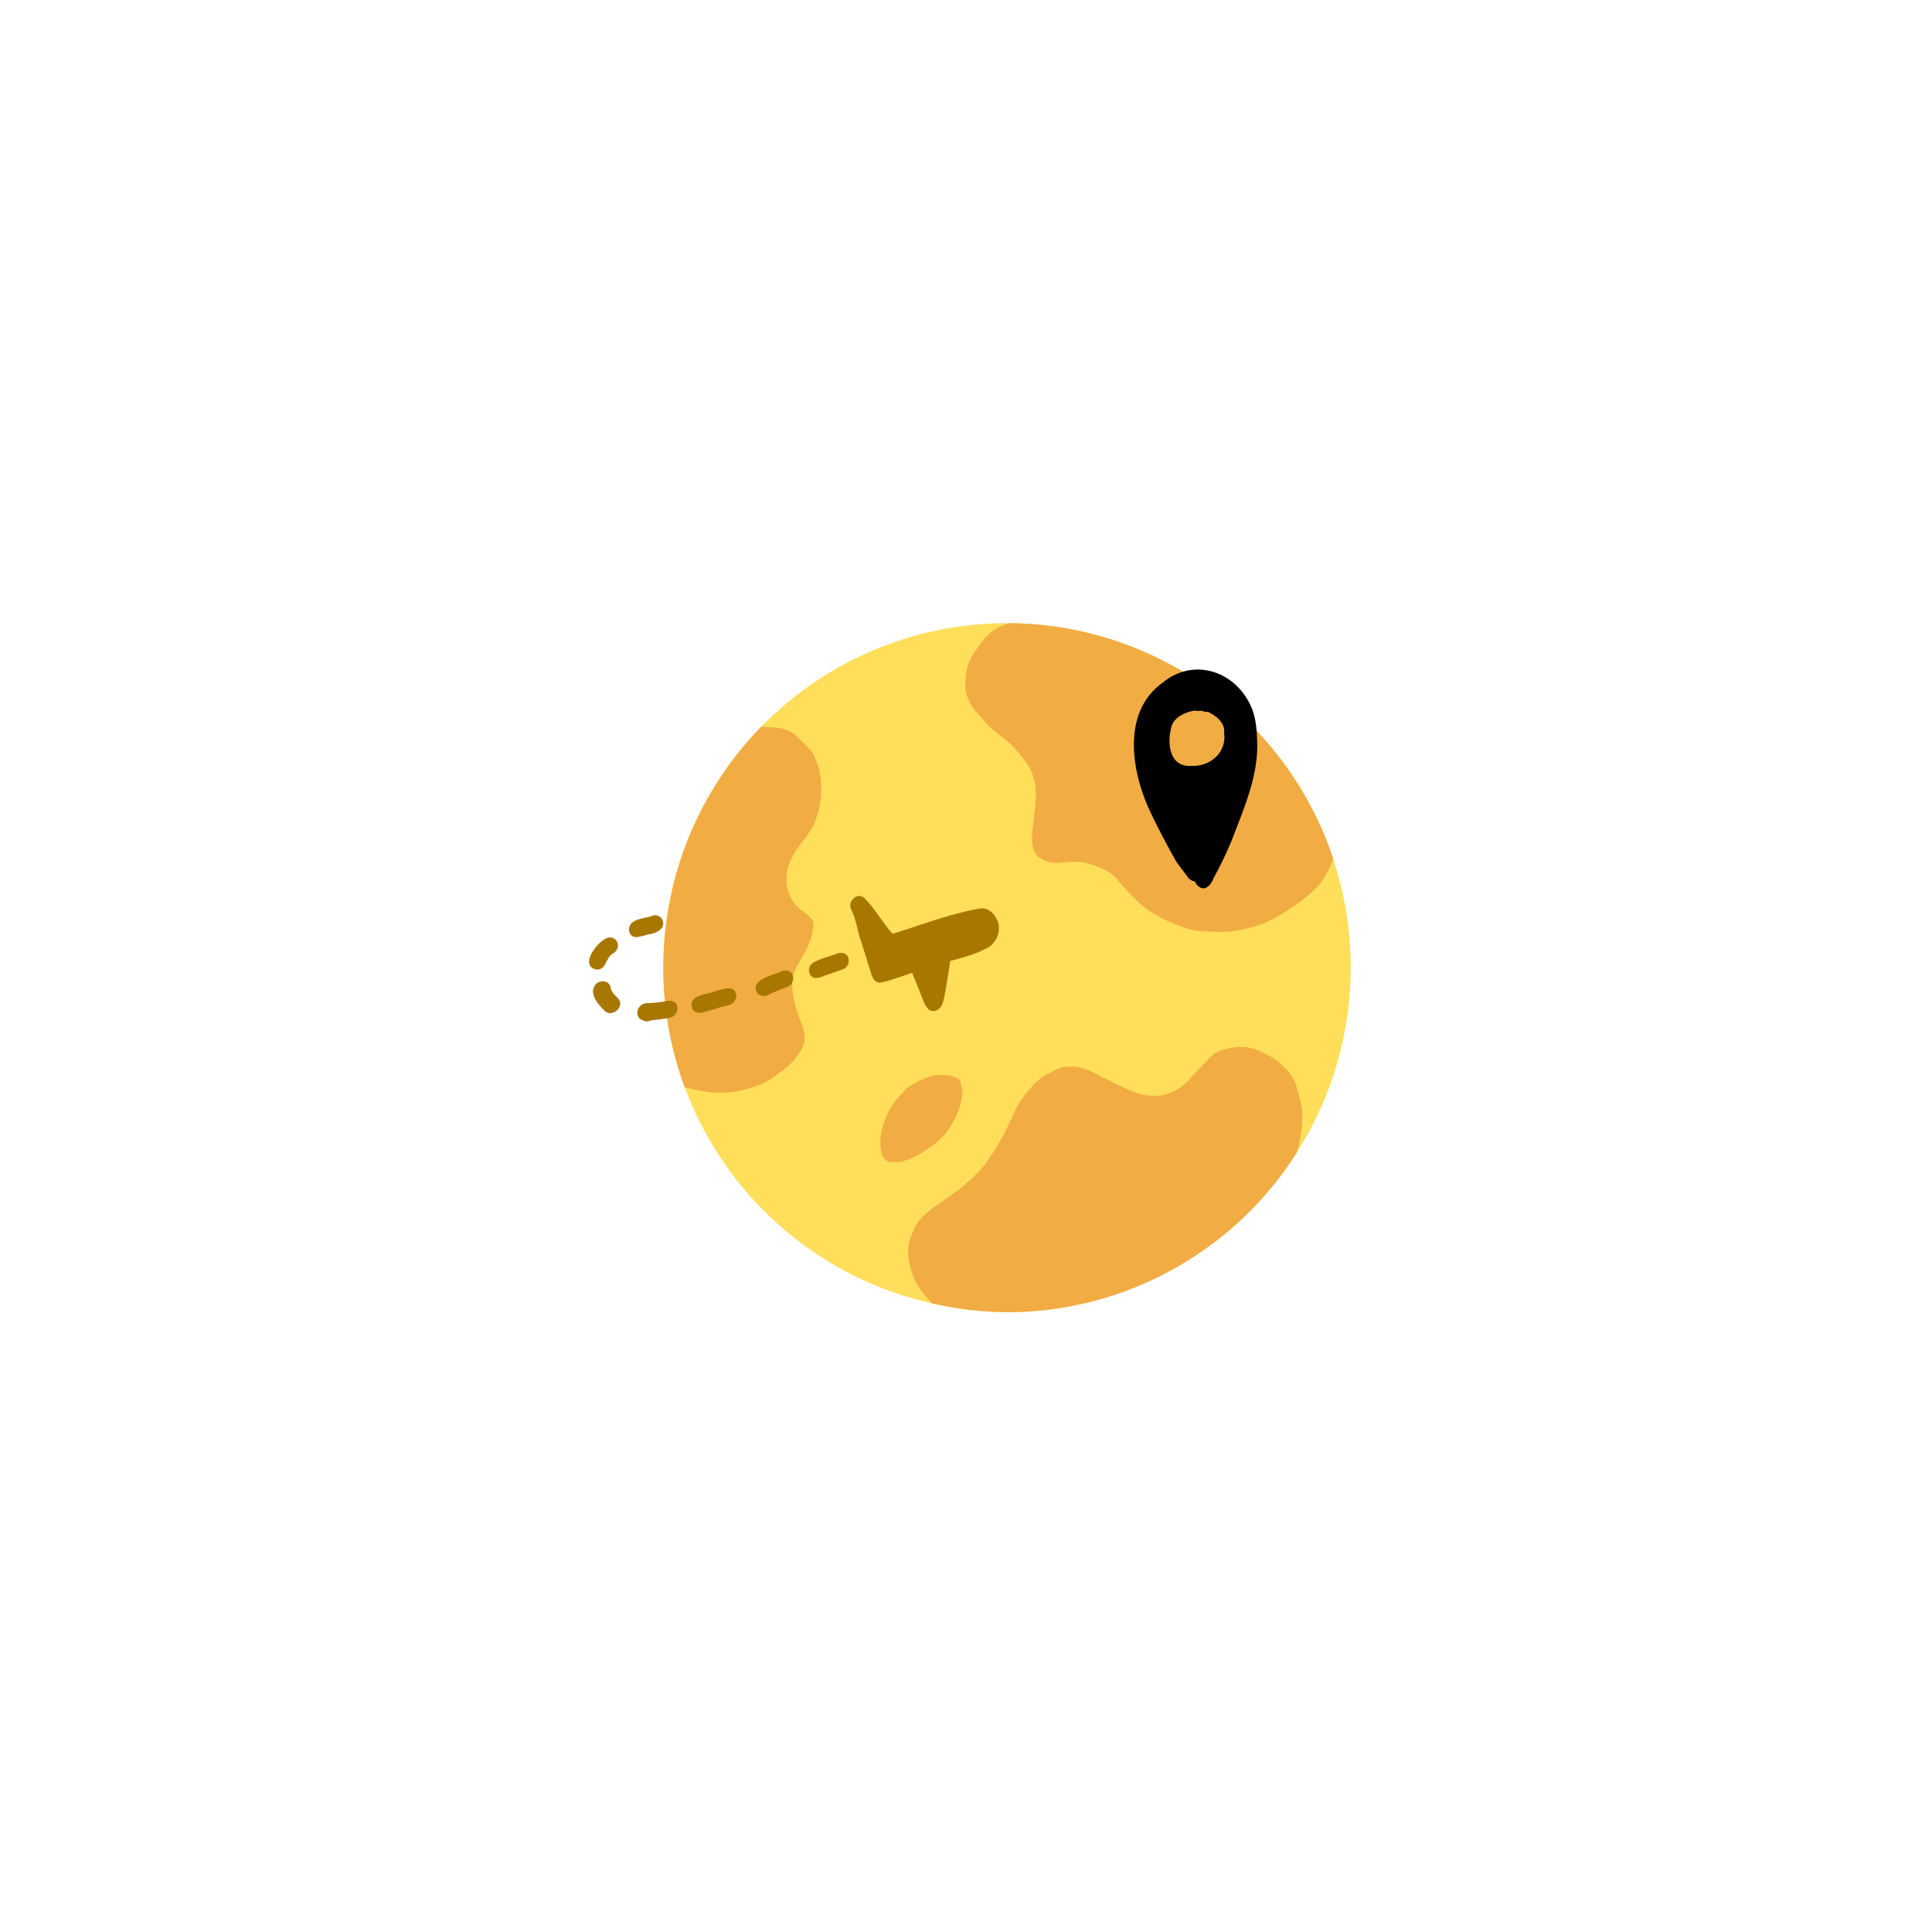 <svg xmlns="http://www.w3.org/2000/svg" xmlns:xlink="http://www.w3.org/1999/xlink" width="500" zoomAndPan="magnify" viewBox="0 0 375 375" height="500" preserveAspectRatio="xMidYMid meet" version="1.0"><defs><clipPath id="id1"><path d="M 128 120.469 L 262.5 120.469 L 262.5 254.719 L 128 254.719 Z M 128 120.469 " clip-rule="nonzero"/></clipPath><clipPath id="id2"><path d="M 176 203 L 253 203 L 253 254.719 L 176 254.719 Z M 176 203 " clip-rule="nonzero"/></clipPath><clipPath id="id3"><path d="M 187 120.469 L 259 120.469 L 259 181 L 187 181 Z M 187 120.469 " clip-rule="nonzero"/></clipPath></defs><g clip-path="url(#id1)"><path fill="#ffde59" d="M 262.156 186.469 C 262.18 187.562 262.172 188.656 262.141 189.75 C 262.109 190.84 262.051 191.934 261.965 193.023 C 261.879 194.113 261.766 195.203 261.629 196.285 C 261.488 197.371 261.324 198.453 261.133 199.527 C 260.938 200.605 260.723 201.676 260.477 202.742 C 260.23 203.809 259.961 204.867 259.664 205.918 C 259.367 206.973 259.047 208.016 258.699 209.055 C 258.352 210.09 257.977 211.117 257.582 212.137 C 257.184 213.156 256.758 214.164 256.312 215.16 C 255.863 216.156 255.395 217.145 254.898 218.117 C 254.402 219.094 253.883 220.055 253.34 221.004 C 252.797 221.953 252.23 222.887 251.641 223.809 C 251.051 224.73 250.441 225.637 249.809 226.527 C 249.176 227.418 248.52 228.293 247.844 229.152 C 247.168 230.008 246.469 230.852 245.754 231.676 C 245.035 232.5 244.297 233.309 243.543 234.094 C 242.785 234.883 242.008 235.652 241.215 236.402 C 240.418 237.152 239.605 237.883 238.777 238.594 C 237.945 239.305 237.098 239.992 236.234 240.66 C 235.371 241.328 234.488 241.977 233.594 242.602 C 232.695 243.227 231.785 243.828 230.859 244.41 C 229.934 244.992 228.996 245.547 228.043 246.082 C 227.09 246.617 226.125 247.129 225.145 247.613 C 224.168 248.102 223.18 248.562 222.18 249 C 221.176 249.438 220.168 249.852 219.145 250.242 C 218.125 250.629 217.094 250.992 216.055 251.332 C 215.02 251.668 213.973 251.98 212.918 252.266 C 211.863 252.551 210.805 252.812 209.734 253.047 C 208.668 253.281 207.598 253.488 206.52 253.672 C 205.445 253.852 204.363 254.008 203.277 254.137 C 202.195 254.262 201.105 254.363 200.016 254.441 C 198.926 254.516 197.836 254.562 196.746 254.582 L 195.426 254.582 C 194.34 254.582 193.25 254.555 192.164 254.504 C 191.078 254.449 189.996 254.371 188.914 254.262 C 187.832 254.156 186.754 254.023 185.676 253.863 C 184.602 253.703 183.531 253.52 182.465 253.305 C 181.398 253.094 180.336 252.855 179.281 252.594 C 178.227 252.328 177.18 252.039 176.137 251.723 C 175.098 251.41 174.066 251.07 173.043 250.703 C 172.016 250.336 171.004 249.945 169.996 249.531 C 168.992 249.117 168 248.676 167.016 248.211 C 166.031 247.746 165.059 247.262 164.098 246.75 C 163.141 246.238 162.191 245.703 161.258 245.145 C 160.324 244.586 159.406 244.004 158.5 243.402 C 157.594 242.801 156.707 242.176 155.832 241.527 C 154.957 240.883 154.098 240.215 153.254 239.523 C 152.414 238.836 151.586 238.129 150.781 237.398 C 149.973 236.668 149.184 235.922 148.41 235.152 C 147.641 234.387 146.891 233.602 146.156 232.797 C 145.422 231.992 144.711 231.168 144.02 230.328 C 143.324 229.492 142.652 228.637 142.004 227.762 C 141.352 226.891 140.723 226.004 140.117 225.102 C 139.508 224.195 138.922 223.281 138.359 222.348 C 137.797 221.418 137.258 220.473 136.742 219.512 C 136.227 218.555 135.73 217.586 135.262 216.602 C 134.793 215.621 134.348 214.629 133.93 213.625 C 133.508 212.621 133.109 211.605 132.738 210.582 C 132.367 209.559 132.023 208.527 131.703 207.488 C 131.383 206.445 131.086 205.398 130.816 204.344 C 130.547 203.289 130.301 202.227 130.086 201.16 C 129.867 200.094 129.676 199.023 129.508 197.945 C 129.344 196.871 129.203 195.793 129.09 194.707 C 128.98 193.625 128.891 192.539 128.832 191.453 C 128.773 190.367 128.738 189.277 128.734 188.188 C 128.727 187.102 128.746 186.012 128.793 184.926 C 128.84 183.836 128.91 182.75 129.012 181.668 C 129.109 180.582 129.234 179.5 129.387 178.422 C 129.539 177.344 129.719 176.27 129.922 175.203 C 130.129 174.133 130.359 173.07 130.613 172.012 C 130.871 170.953 131.152 169.902 131.461 168.855 C 131.77 167.812 132.102 166.777 132.461 165.75 C 132.82 164.719 133.203 163.703 133.609 162.691 C 134.02 161.684 134.449 160.684 134.906 159.695 C 135.363 158.707 135.844 157.73 136.348 156.77 C 136.855 155.805 137.383 154.852 137.934 153.914 C 138.484 152.973 139.059 152.051 139.652 151.141 C 140.25 150.23 140.867 149.332 141.508 148.453 C 142.148 147.574 142.809 146.707 143.492 145.859 C 144.172 145.012 144.875 144.184 145.598 143.367 C 146.32 142.555 147.062 141.758 147.824 140.98 C 148.586 140.203 149.363 139.445 150.164 138.707 C 150.961 137.969 151.777 137.25 152.613 136.551 C 153.445 135.852 154.297 135.172 155.16 134.516 C 156.027 133.859 156.91 133.223 157.809 132.609 C 158.707 131.992 159.617 131.402 160.547 130.832 C 161.473 130.262 162.41 129.715 163.363 129.191 C 164.316 128.668 165.285 128.168 166.262 127.691 C 167.238 127.215 168.227 126.762 169.227 126.336 C 170.227 125.906 171.238 125.504 172.258 125.125 C 173.277 124.746 174.305 124.395 175.34 124.066 C 176.379 123.738 177.422 123.434 178.473 123.156 C 179.523 122.883 180.582 122.629 181.645 122.406 C 182.711 122.18 183.777 121.98 184.852 121.809 C 185.926 121.633 187.004 121.488 188.082 121.367 C 189.164 121.246 190.246 121.152 191.332 121.086 C 192.418 121.02 193.504 120.977 194.59 120.965 C 195.68 120.949 196.766 120.965 197.852 121.004 C 198.938 121.043 200.023 121.105 201.105 121.199 C 202.191 121.293 203.27 121.41 204.348 121.555 C 205.426 121.699 206.5 121.871 207.57 122.07 C 208.637 122.27 209.703 122.492 210.758 122.742 C 211.816 122.992 212.871 123.266 213.914 123.566 C 214.961 123.871 215.996 124.195 217.023 124.547 C 218.055 124.902 219.074 125.277 220.086 125.68 C 221.094 126.082 222.094 126.508 223.086 126.961 C 224.074 127.41 225.051 127.887 226.02 128.383 C 226.984 128.883 227.938 129.406 228.879 129.949 C 229.82 130.496 230.746 131.062 231.66 131.656 C 232.574 132.246 233.473 132.859 234.355 133.492 C 235.238 134.129 236.105 134.785 236.957 135.461 C 237.809 136.141 238.645 136.836 239.461 137.555 C 240.277 138.273 241.078 139.012 241.859 139.77 C 242.641 140.527 243.402 141.301 244.145 142.098 C 244.887 142.891 245.613 143.703 246.316 144.535 C 247.02 145.363 247.703 146.211 248.363 147.074 C 249.027 147.938 249.668 148.816 250.285 149.711 C 250.906 150.605 251.504 151.516 252.078 152.441 C 252.652 153.363 253.207 154.301 253.734 155.254 C 254.262 156.203 254.77 157.168 255.25 158.145 C 255.734 159.121 256.191 160.109 256.625 161.105 C 257.059 162.105 257.469 163.113 257.852 164.133 C 258.238 165.148 258.598 166.176 258.934 167.211 C 259.266 168.25 259.574 169.293 259.859 170.344 C 260.145 171.395 260.402 172.453 260.633 173.516 C 260.863 174.578 261.07 175.648 261.25 176.723 C 261.43 177.797 261.586 178.875 261.711 179.953 C 261.84 181.035 261.938 182.121 262.016 183.207 C 262.09 184.293 262.137 185.379 262.156 186.469 Z M 262.156 186.469 " fill-opacity="1" fill-rule="nonzero"/></g><g clip-path="url(#id2)"><path fill="#f1ac44" d="M 180.922 252.992 L 180.871 252.938 C 180.176 252.207 179.523 251.445 178.91 250.645 C 178.527 250.117 178.18 249.586 177.848 249.023 C 177.688 248.715 177.535 248.395 177.391 248.074 C 177.133 247.406 176.906 246.734 176.711 246.043 C 176.586 245.527 176.488 245 176.402 244.473 C 176.32 243.945 176.297 243.289 176.281 242.695 C 176.281 242.34 176.32 241.992 176.363 241.637 C 176.41 241.391 176.465 241.148 176.523 240.906 C 176.75 240.184 177.016 239.473 177.32 238.773 L 177.363 238.691 L 177.363 238.633 C 177.391 238.57 177.422 238.512 177.457 238.457 C 177.688 238.023 177.938 237.598 178.203 237.188 C 178.414 236.898 178.633 236.625 178.871 236.348 C 178.891 236.32 178.91 236.297 178.934 236.277 C 179.645 235.609 180.387 234.984 181.16 234.398 L 181.195 234.398 L 181.332 234.297 C 183.324 232.816 185.473 231.539 187.324 229.891 C 188.602 228.832 189.781 227.672 190.871 226.418 C 191.305 225.891 191.676 225.312 192.055 224.742 C 192.434 224.176 192.906 223.523 193.277 222.871 C 194.012 221.586 194.812 220.355 195.426 219.004 C 196.043 217.652 196.609 216.465 197.199 215.227 C 197.734 214.254 198.328 213.32 198.977 212.422 C 199.547 211.695 200.156 211 200.809 210.344 C 201.234 209.926 201.68 209.531 202.145 209.16 C 202.375 209 202.613 208.852 202.855 208.703 C 203.336 208.449 203.82 208.219 204.305 207.977 C 204.789 207.73 205.223 207.52 205.695 207.312 L 206.062 207.199 C 206.309 207.145 206.559 207.102 206.805 207.074 L 206.758 207.074 L 206.859 207.074 C 207.371 207.031 207.883 207.016 208.398 207.027 C 208.637 207.027 208.879 207.051 209.125 207.098 C 209.527 207.176 209.922 207.277 210.309 207.391 C 210.941 207.609 211.566 207.844 212.184 208.125 C 212.797 208.402 213.254 208.715 213.793 209 C 214.328 209.285 214.938 209.551 215.52 209.816 C 217.105 210.652 218.734 211.398 220.398 212.062 C 221.891 212.605 223.426 212.801 225.008 212.656 C 225.496 212.594 225.973 212.488 226.441 212.336 C 227.199 212.09 227.922 211.777 228.621 211.398 C 229.723 210.676 230.691 209.805 231.523 208.785 C 232.215 208.059 232.902 207.328 233.578 206.582 C 234.137 205.992 234.711 205.363 235.352 204.805 C 235.512 204.672 235.684 204.535 235.855 204.41 C 236.023 204.285 236.066 204.277 236.172 204.227 C 236.445 204.094 236.723 203.977 237.008 203.863 C 237.422 203.723 237.836 203.605 238.262 203.504 L 238.352 203.504 C 238.898 203.391 239.449 203.301 240.008 203.242 C 240.449 203.215 240.887 203.199 241.324 203.215 C 241.762 203.227 242.074 203.289 242.453 203.348 C 242.832 203.41 243.188 203.516 243.555 203.621 C 243.922 203.727 244.145 203.852 244.441 203.984 L 244.301 203.91 C 245.371 204.398 246.41 204.938 247.422 205.535 C 247.652 205.699 247.879 205.879 248.098 206.055 C 248.797 206.691 249.469 207.352 250.102 208.051 C 250.281 208.27 250.457 208.492 250.629 208.723 C 250.801 208.953 250.926 209.207 251.074 209.461 C 251.238 209.824 251.398 210.184 251.547 210.551 C 251.914 211.652 252.191 212.789 252.457 213.922 C 252.574 214.484 252.676 215.047 252.742 215.621 C 252.777 216.047 252.789 216.477 252.793 216.902 C 252.793 217.855 252.664 218.797 252.551 219.738 C 252.438 220.68 252.262 221.57 252.047 222.48 C 251.926 222.93 251.789 223.383 251.641 223.82 C 250.168 226.133 248.562 228.348 246.816 230.465 C 245.074 232.578 243.207 234.578 241.219 236.465 C 239.227 238.348 237.129 240.105 234.922 241.73 C 232.719 243.355 230.422 244.84 228.031 246.184 C 225.641 247.527 223.18 248.715 220.645 249.754 C 218.109 250.793 215.52 251.672 212.875 252.391 C 210.234 253.109 207.555 253.66 204.844 254.051 C 202.133 254.438 199.406 254.656 196.668 254.707 L 195.348 254.707 C 190.477 254.664 185.668 254.09 180.922 252.992 Z M 180.922 252.992 " fill-opacity="1" fill-rule="nonzero"/></g><path fill="#f1ac44" d="M 173.145 225.574 C 172.949 225.574 172.762 225.523 172.555 225.496 L 172.465 225.465 L 172.238 225.359 L 171.887 225.121 L 171.59 224.863 C 171.59 224.828 171.523 224.789 171.496 224.75 C 171.465 224.707 171.441 224.668 171.418 224.617 C 171.395 224.57 171.289 224.371 171.234 224.238 C 171.234 224.211 171.234 224.168 171.188 224.133 L 171.047 223.617 C 170.973 223.211 170.918 222.805 170.887 222.391 C 170.867 221.797 170.883 221.207 170.934 220.613 C 171 220.086 171.098 219.559 171.223 219.039 C 171.457 218.23 171.738 217.441 172.066 216.672 C 172.066 216.598 172.133 216.535 172.164 216.465 L 172.164 216.391 C 172.441 215.801 172.754 215.273 173.062 214.727 C 173.371 214.184 173.734 213.781 174.102 213.324 C 174.695 212.629 175.316 211.945 175.949 211.273 L 176.414 210.949 C 177.074 210.52 177.75 210.125 178.449 209.766 C 179.043 209.504 179.594 209.25 180.176 209.043 C 180.531 208.93 180.895 208.828 181.254 208.746 C 181.469 208.703 181.688 208.676 181.906 208.656 C 182.461 208.656 183.023 208.656 183.586 208.656 C 183.914 208.656 184.242 208.715 184.57 208.77 L 184.695 208.805 C 185.094 208.953 185.484 209.129 185.879 209.312 L 186.152 209.48 L 186.211 209.52 L 186.281 209.652 C 186.32 209.727 186.355 209.805 186.383 209.883 C 186.41 209.961 186.438 210.043 186.453 210.125 C 186.578 210.688 186.715 211.25 186.812 211.82 C 186.812 211.84 186.812 211.863 186.812 211.883 C 186.812 212.066 186.812 212.258 186.773 212.441 C 186.703 212.969 186.617 213.496 186.512 214.016 C 186.418 214.395 186.312 214.77 186.188 215.137 C 185.891 215.898 185.594 216.652 185.203 217.387 C 184.816 218.121 184.453 218.703 184.023 219.34 C 183.797 219.656 183.562 219.934 183.305 220.258 C 182.781 220.809 182.234 221.336 181.668 221.852 C 181.277 222.172 180.863 222.477 180.445 222.766 C 179.496 223.355 178.547 224.008 177.547 224.543 C 176.922 224.824 176.289 225.07 175.641 225.289 C 175.344 225.383 175.051 225.465 174.754 225.543 L 174.383 225.59 L 174.074 225.59 C 173.766 225.598 173.48 225.586 173.145 225.574 Z M 173.145 225.574 " fill-opacity="1" fill-rule="nonzero"/><path fill="#f1ac44" d="M 138.027 212.016 C 136.352 211.812 134.691 211.504 133.055 211.09 L 133.238 211.145 L 132.898 211.055 C 131.809 208.098 130.926 205.082 130.262 202 C 129.594 198.922 129.145 195.809 128.918 192.664 C 128.688 189.523 128.684 186.379 128.898 183.234 C 129.113 180.09 129.547 176.977 130.203 173.895 C 130.855 170.809 131.723 167.789 132.805 164.828 C 133.887 161.867 135.168 159 136.652 156.219 C 138.141 153.441 139.812 150.781 141.676 148.238 C 143.535 145.695 145.566 143.301 147.766 141.043 L 148.734 141.109 C 149.629 141.164 150.508 141.223 151.418 141.336 L 152.012 141.465 C 152.516 141.629 153.004 141.82 153.488 142.059 L 153.719 142.18 C 153.887 142.289 154.051 142.402 154.207 142.523 C 154.668 142.934 155.098 143.367 155.543 143.793 L 156.684 144.875 C 156.898 145.113 157.117 145.344 157.316 145.594 C 157.52 145.844 157.637 146.039 157.785 146.273 C 157.934 146.512 158.004 146.695 158.109 146.902 C 158.34 147.445 158.555 147.992 158.746 148.543 C 158.871 148.945 158.984 149.348 159.074 149.727 C 159.18 150.285 159.25 150.848 159.316 151.41 C 159.375 152.18 159.406 152.945 159.398 153.715 C 159.398 154.223 159.34 154.73 159.281 155.242 C 159.16 156.023 159.016 156.801 158.832 157.57 C 158.648 158.34 158.387 158.949 158.133 159.629 C 157.996 159.938 157.859 160.223 157.707 160.535 C 157.441 161.004 157.156 161.461 156.844 161.906 C 156.383 162.547 155.898 163.172 155.426 163.805 C 154.988 164.363 154.582 164.941 154.207 165.543 C 153.805 166.195 153.469 166.879 153.195 167.59 C 152.91 168.297 152.727 169.031 152.645 169.789 C 152.586 170.609 152.629 171.426 152.781 172.234 C 153.164 173.941 154.016 175.371 155.336 176.516 C 155.777 176.898 156.258 177.223 156.715 177.578 C 156.934 177.754 157.141 177.945 157.34 178.133 L 157.457 178.27 L 157.637 178.543 L 157.707 178.68 C 157.738 178.762 157.766 178.852 157.789 178.941 C 157.812 179.027 157.844 179.137 157.859 179.234 L 157.859 179.418 C 157.859 179.574 157.859 179.727 157.859 179.875 C 157.789 180.41 157.688 180.941 157.578 181.469 C 157.488 181.844 157.375 182.203 157.258 182.566 C 156.992 183.246 156.703 183.914 156.387 184.566 C 155.797 185.688 155.074 186.73 154.52 187.859 C 153.867 189.285 153.637 190.777 153.828 192.332 C 153.977 193.625 154.25 194.887 154.656 196.121 C 154.984 197.199 155.418 198.23 155.797 199.281 C 155.891 199.582 155.969 199.871 156.039 200.188 C 156.109 200.5 156.145 200.875 156.18 201.223 C 156.18 201.43 156.18 201.637 156.18 201.844 C 156.18 202.051 156.145 202.141 156.121 202.289 L 156.016 202.668 C 155.902 202.941 155.785 203.207 155.656 203.48 C 155.449 203.871 155.223 204.242 154.984 204.609 C 154.75 204.977 154.348 205.477 154 205.891 C 153.648 206.305 153.316 206.582 152.957 206.914 C 151.941 207.773 150.875 208.555 149.781 209.32 L 149.445 209.539 L 149.605 209.434 L 149.445 209.539 C 149.07 209.766 148.699 209.977 148.32 210.18 C 147.73 210.438 147.195 210.672 146.621 210.891 C 145.395 211.273 144.152 211.594 142.891 211.844 C 142.223 211.945 141.559 212.02 140.887 212.062 L 139.938 212.062 C 139.301 212.09 138.66 212.066 138.027 212.016 Z M 138.027 212.016 " fill-opacity="1" fill-rule="nonzero"/><g clip-path="url(#id3)"><path fill="#f1ac44" d="M 237.297 180.895 C 236.156 180.895 235.02 180.812 233.883 180.777 L 234.16 180.777 C 233.371 180.75 232.582 180.684 231.797 180.57 C 231.051 180.422 230.32 180.223 229.602 179.977 C 228.879 179.723 228.172 179.434 227.465 179.125 C 226.762 178.816 226.102 178.531 225.449 178.211 L 225.422 178.211 C 224.895 177.91 224.379 177.621 223.863 177.266 C 223.352 176.91 222.871 176.672 222.398 176.316 C 221.633 175.699 220.902 175.043 220.211 174.352 C 219.73 173.875 219.27 173.379 218.797 172.898 C 218.32 172.438 217.871 171.953 217.453 171.441 C 217.125 171.012 216.77 170.598 216.395 170.211 C 215.934 169.738 215.414 169.344 214.84 169.023 C 214.375 168.781 213.902 168.562 213.414 168.375 C 212.867 168.16 212.332 167.941 211.773 167.781 C 211.234 167.598 210.684 167.457 210.117 167.367 C 209.52 167.277 208.918 167.25 208.312 167.285 C 207.812 167.285 207.297 167.332 206.793 167.383 C 206.293 167.438 205.879 167.496 205.414 167.52 C 205.113 167.52 204.824 167.52 204.516 167.469 C 204.211 167.414 203.844 167.355 203.504 167.273 C 203.258 167.207 203.016 167.129 202.777 167.035 C 202.648 166.98 202.52 166.922 202.395 166.855 C 202.152 166.703 201.922 166.543 201.691 166.371 L 201.766 166.43 L 201.672 166.359 L 201.637 166.359 L 201.555 166.293 L 201.59 166.293 L 201.555 166.293 L 201.453 166.219 L 201.629 166.352 C 201.504 166.258 201.383 166.152 201.27 166.039 C 201.191 165.949 201.117 165.863 201.039 165.762 C 200.961 165.66 200.934 165.605 200.887 165.531 C 200.84 165.453 200.762 165.262 200.703 165.129 C 200.645 164.992 200.555 164.695 200.488 164.469 C 200.426 164.246 200.398 164.02 200.363 163.793 C 200.32 163.117 200.32 162.441 200.363 161.762 C 200.398 161.207 200.461 160.656 200.52 160.105 C 200.594 159.453 200.656 158.801 200.727 158.145 C 200.906 156.887 201.02 155.625 201.059 154.352 C 201.062 153.777 201.039 153.203 200.984 152.629 C 200.914 151.957 200.762 151.305 200.535 150.668 C 200.352 150.086 200.113 149.523 199.82 148.988 C 199.48 148.402 199.102 147.84 198.68 147.312 C 197.988 146.441 197.266 145.574 196.492 144.777 L 196.52 144.777 L 196.414 144.668 L 196.359 144.609 L 196.414 144.668 C 195.918 144.191 195.398 143.746 194.852 143.324 C 194.262 142.863 193.668 142.414 193.078 141.957 C 192.594 141.547 192.125 141.109 191.684 140.652 C 191.18 140.102 190.707 139.527 190.203 138.984 C 189.742 138.504 189.309 138.004 188.902 137.477 C 188.707 137.184 188.516 136.887 188.348 136.57 C 188.102 136.086 187.879 135.59 187.684 135.086 C 187.625 134.914 187.57 134.742 187.531 134.57 C 187.465 134.234 187.41 133.902 187.375 133.559 C 187.359 132.766 187.391 131.977 187.465 131.188 C 187.52 130.684 187.602 130.18 187.715 129.684 C 187.82 129.281 187.945 128.887 188.098 128.5 C 188.336 127.969 188.602 127.453 188.891 126.953 C 189.48 126.016 190.18 125.176 190.855 124.281 C 191.172 123.887 191.516 123.512 191.879 123.156 C 192.172 122.891 192.469 122.637 192.789 122.398 C 193.105 122.16 193.426 121.965 193.766 121.77 C 194.238 121.547 194.723 121.352 195.219 121.18 C 195.426 121.133 195.621 121.059 195.809 120.957 C 197.543 120.969 199.27 121.047 200.996 121.188 C 202.719 121.332 204.438 121.543 206.145 121.82 C 207.855 122.102 209.551 122.445 211.234 122.855 C 212.914 123.266 214.578 123.738 216.223 124.277 C 217.867 124.816 219.492 125.422 221.09 126.086 C 222.688 126.754 224.258 127.48 225.801 128.27 C 227.34 129.059 228.852 129.902 230.328 130.809 C 231.801 131.715 233.242 132.68 234.641 133.695 C 236.043 134.715 237.402 135.785 238.723 136.91 C 240.039 138.031 241.312 139.207 242.539 140.43 C 243.766 141.652 244.945 142.922 246.07 144.238 C 247.199 145.551 248.277 146.906 249.297 148.309 C 250.32 149.707 251.289 151.141 252.199 152.617 C 253.109 154.09 253.965 155.598 254.758 157.137 C 255.551 158.68 256.285 160.246 256.957 161.844 C 257.629 163.441 258.238 165.062 258.785 166.707 C 258.68 167.035 258.566 167.348 258.438 167.668 C 258.012 168.609 257.504 169.516 256.988 170.418 C 256.762 170.785 256.527 171.145 256.273 171.496 C 256.129 171.66 255.988 171.82 255.84 171.98 C 254.836 172.965 253.785 173.895 252.688 174.77 C 251.359 175.781 249.98 176.711 248.547 177.566 C 247.566 178.121 246.57 178.648 245.547 179.117 C 244.418 179.543 243.266 179.898 242.094 180.191 L 241.738 180.285 C 240.762 180.504 239.777 180.676 238.781 180.793 C 238.336 180.848 237.887 180.871 237.438 180.871 Z M 237.297 180.895 " fill-opacity="1" fill-rule="nonzero"/></g><path fill="#a87700" d="M 122.117 180.742 C 121.805 178.477 124.703 178.289 126.258 177.902 C 126.441 177.785 126.641 177.711 126.855 177.672 C 127.07 177.637 127.285 177.641 127.5 177.688 C 127.711 177.738 127.906 177.824 128.086 177.949 C 128.266 178.074 128.41 178.23 128.527 178.414 C 129.41 180.289 127.258 181.23 125.73 181.375 C 125.016 181.633 124.281 181.805 123.523 181.895 C 123.18 181.91 122.871 181.809 122.602 181.586 C 122.332 181.367 122.172 181.086 122.117 180.742 Z M 122.117 180.742 " fill-opacity="1" fill-rule="nonzero"/><path fill="#a87700" d="M 115.66 188.176 C 112.492 187.363 115.77 183.105 117.434 182.25 C 119.508 181.066 120.98 183.797 119.035 185.035 C 117.586 185.723 117.758 188.188 115.93 188.188 Z M 115.66 188.176 " fill-opacity="1" fill-rule="nonzero"/><path fill="#a87700" d="M 117.457 196.293 C 116.227 195.109 114.297 192.996 115.457 191.266 C 115.586 191.078 115.742 190.918 115.93 190.789 C 116.117 190.656 116.32 190.566 116.543 190.512 C 116.762 190.457 116.988 190.441 117.211 190.469 C 117.438 190.5 117.652 190.566 117.852 190.672 C 118.301 190.965 118.527 191.379 118.539 191.91 C 118.852 192.605 119.297 193.199 119.883 193.688 C 121.141 194.836 119.836 196.648 118.461 196.648 C 118.082 196.66 117.746 196.539 117.457 196.293 Z M 117.457 196.293 " fill-opacity="1" fill-rule="nonzero"/><path fill="#a87700" d="M 124.035 196.609 C 124.059 196.379 124.121 196.16 124.227 195.953 C 124.328 195.746 124.465 195.566 124.633 195.406 C 124.805 195.25 124.996 195.125 125.207 195.035 C 125.422 194.949 125.645 194.898 125.875 194.891 C 126.09 194.883 126.297 194.918 126.5 195 C 126.699 195.082 126.875 195.199 127.027 195.355 C 127.176 195.512 127.289 195.691 127.359 195.895 C 127.434 196.102 127.465 196.309 127.445 196.527 C 127.422 196.758 127.359 196.977 127.254 197.184 C 127.152 197.391 127.016 197.574 126.844 197.73 C 126.676 197.891 126.484 198.016 126.27 198.102 C 126.055 198.191 125.832 198.242 125.602 198.25 C 125.383 198.258 125.176 198.223 124.977 198.141 C 124.773 198.059 124.598 197.938 124.449 197.781 C 124.301 197.625 124.188 197.445 124.117 197.238 C 124.043 197.035 124.016 196.824 124.035 196.609 Z M 124.035 196.609 " fill-opacity="1" fill-rule="nonzero"/><path fill="#a87700" d="M 124.586 197.961 C 123.598 197.594 123.473 196.312 124.023 195.543 C 124.238 195.254 124.512 195.031 124.844 194.883 C 125.172 194.734 125.52 194.672 125.879 194.703 C 127.172 194.66 128.453 194.512 129.719 194.25 C 132.086 193.984 132.043 197.211 129.918 197.562 C 128.578 197.828 127.223 197.996 125.855 198.066 C 125.43 198.07 125.004 198.035 124.586 197.961 Z M 124.586 197.961 " fill-opacity="1" fill-rule="nonzero"/><path fill="#a87700" d="M 134.309 195.648 C 133.621 192.996 137.266 193.086 138.934 192.367 C 140.301 191.984 142.648 191.039 142.926 193.191 C 142.926 193.441 142.883 193.684 142.789 193.914 C 142.699 194.148 142.57 194.355 142.402 194.539 C 142.23 194.723 142.035 194.871 141.809 194.977 C 141.586 195.086 141.348 195.152 141.098 195.168 C 139.484 195.559 137.922 196.129 136.324 196.508 C 136.133 196.566 135.934 196.594 135.734 196.59 C 135.422 196.598 135.137 196.512 134.875 196.34 C 134.613 196.168 134.426 195.938 134.309 195.648 Z M 134.309 195.648 " fill-opacity="1" fill-rule="nonzero"/><path fill="#a87700" d="M 147.008 192.793 C 145.352 190.094 150.25 189.242 151.93 188.453 C 154.258 187.859 154.715 190.992 152.609 191.656 C 151.438 192.059 150.289 192.527 149.172 193.062 C 148.883 193.246 148.562 193.336 148.219 193.332 C 147.73 193.344 147.328 193.164 147.008 192.793 Z M 147.008 192.793 " fill-opacity="1" fill-rule="nonzero"/><path fill="#a87700" d="M 157.34 189.305 C 157.211 189.125 157.121 188.922 157.066 188.707 C 157.016 188.488 157.008 188.27 157.039 188.047 C 157.074 187.828 157.148 187.621 157.262 187.426 C 157.375 187.234 157.523 187.07 157.699 186.938 C 159.234 186.012 161.062 185.652 162.723 185.012 C 165.055 184.418 165.508 187.602 163.41 188.211 C 162.332 188.559 160.895 189.094 159.973 189.395 C 159.496 189.648 158.988 189.793 158.453 189.832 C 157.992 189.848 157.621 189.672 157.34 189.305 Z M 157.34 189.305 " fill-opacity="1" fill-rule="nonzero"/><path fill="#a87700" d="M 169.555 187.5 C 168.891 184.887 167.781 182.309 167.062 179.688 C 166.785 178.695 166.508 177.406 167.473 176.727 C 168.934 175.73 169.996 177.453 170.582 178.586 C 171.652 180.363 173.039 181.836 174.215 183.5 C 175.039 184.609 174.109 186.586 172.66 186.207 C 172.734 186.332 172.789 186.465 172.832 186.605 C 172.875 186.742 172.902 186.887 172.91 187.031 C 172.918 187.176 172.91 187.32 172.887 187.461 C 172.859 187.605 172.82 187.742 172.762 187.875 C 172.703 188.008 172.633 188.133 172.543 188.25 C 172.457 188.367 172.359 188.473 172.246 188.562 C 172.137 188.656 172.016 188.734 171.883 188.801 C 171.754 188.863 171.617 188.91 171.477 188.945 C 170.719 189.074 169.879 188.691 169.555 187.5 Z M 169.555 187.5 " fill-opacity="1" fill-rule="nonzero"/><path fill="#a87700" d="M 170.691 190.258 C 170.535 190.164 170.402 190.047 170.289 189.91 C 170.387 190.066 170.523 190.18 170.691 190.258 Z M 170.258 189.945 C 170.105 189.758 169.996 189.547 169.934 189.312 C 169.82 188.891 169.848 188.48 170.012 188.078 C 170.176 187.676 170.441 187.363 170.812 187.137 C 170.32 186.41 170.043 185.609 169.98 184.734 C 169.535 182.305 172.234 181.551 174.043 180.996 C 179.449 179.309 184.785 177.238 190.391 176.316 C 192.125 176.191 193.352 177.719 193.805 179.277 C 193.887 179.691 193.91 180.113 193.871 180.531 C 193.836 180.953 193.738 181.363 193.586 181.758 C 193.434 182.152 193.227 182.516 192.969 182.852 C 192.711 183.188 192.414 183.48 192.07 183.73 C 189.113 185.508 185.613 186.137 182.332 187.098 C 178.746 188.137 175.27 189.535 171.684 190.574 C 171.406 190.609 171.141 190.57 170.887 190.461 C 170.633 190.348 170.422 190.18 170.258 189.957 Z M 170.258 189.945 " fill-opacity="1" fill-rule="nonzero"/><path fill="#a87700" d="M 170.141 190.586 C 169.035 189.891 169.074 188.457 168.566 187.375 C 168.059 185.449 167.383 183.582 166.793 181.676 C 166.32 179.898 166.027 178.094 165.176 176.453 C 164.48 174.949 166.441 173.039 167.773 174.309 C 169.82 176.363 171.199 178.918 173.098 181.09 C 173.734 181.766 174.539 182.387 174.926 183.254 C 175.477 184.488 174.332 186.301 172.902 185.812 C 172.004 185.445 171.719 184.461 170.973 183.898 C 171.387 185.426 171.898 186.918 172.418 188.41 C 172.477 188.656 172.488 188.902 172.449 189.152 C 172.414 189.398 172.328 189.633 172.199 189.848 C 172.07 190.062 171.902 190.246 171.703 190.395 C 171.5 190.543 171.277 190.648 171.031 190.711 C 170.723 190.773 170.422 190.73 170.141 190.586 Z M 170.141 190.586 " fill-opacity="1" fill-rule="nonzero"/><path fill="#a87700" d="M 181.219 196.258 C 179.941 196.258 179.484 194.848 179.066 193.891 C 178.105 191.254 176.84 188.695 176.109 185.984 C 176.074 185.715 176.098 185.449 176.176 185.191 C 176.258 184.934 176.391 184.703 176.574 184.504 C 176.758 184.305 176.977 184.152 177.227 184.051 C 177.477 183.949 177.734 183.902 178.008 183.914 C 179.125 184.039 179.309 185.238 179.598 186.105 C 179.801 185.844 180.059 185.66 180.371 185.555 C 180.684 185.445 181 185.434 181.32 185.516 C 182.465 183.098 185.133 184.453 184.379 186.891 C 184.121 188.594 183.875 190.293 183.562 191.984 C 183.234 193.43 183.195 195.855 181.449 196.207 C 181.375 196.23 181.297 196.246 181.219 196.258 Z M 181.219 196.258 " fill-opacity="1" fill-rule="nonzero"/><path fill="#000000" d="M 242.797 137.059 C 243.902 139.5 243.98 142.234 244.039 144.871 C 243.98 151.309 241.301 157.273 239.043 163.191 C 238.027 165.652 236.875 168.047 235.586 170.375 C 235.043 171.902 233.684 173.336 232.273 171.695 C 232.133 171.52 232.031 171.324 231.969 171.105 C 231.25 170.98 230.711 170.602 230.352 169.965 C 229.625 168.961 228.809 168.02 228.152 166.969 C 226.184 163.414 224.332 159.973 222.68 156.273 C 219.434 148.637 218.062 137.91 225.715 132.473 C 231.715 127.551 239.727 130.254 242.797 137.059 Z M 231.215 148.66 C 234.848 148.852 238.145 146.062 237.605 142.27 C 237.824 140.262 236.066 138.93 234.445 138.16 C 234.078 138.242 233.727 138.191 233.398 138.004 C 233.371 137.992 233.344 137.977 233.32 137.957 C 232.812 138.008 232.305 137.996 231.797 137.922 C 230.023 138.25 227.875 139.18 227.367 141.074 C 226.496 144.25 226.941 148.934 231.215 148.66 Z M 231.215 148.66 " fill-opacity="1" fill-rule="nonzero"/></svg>
